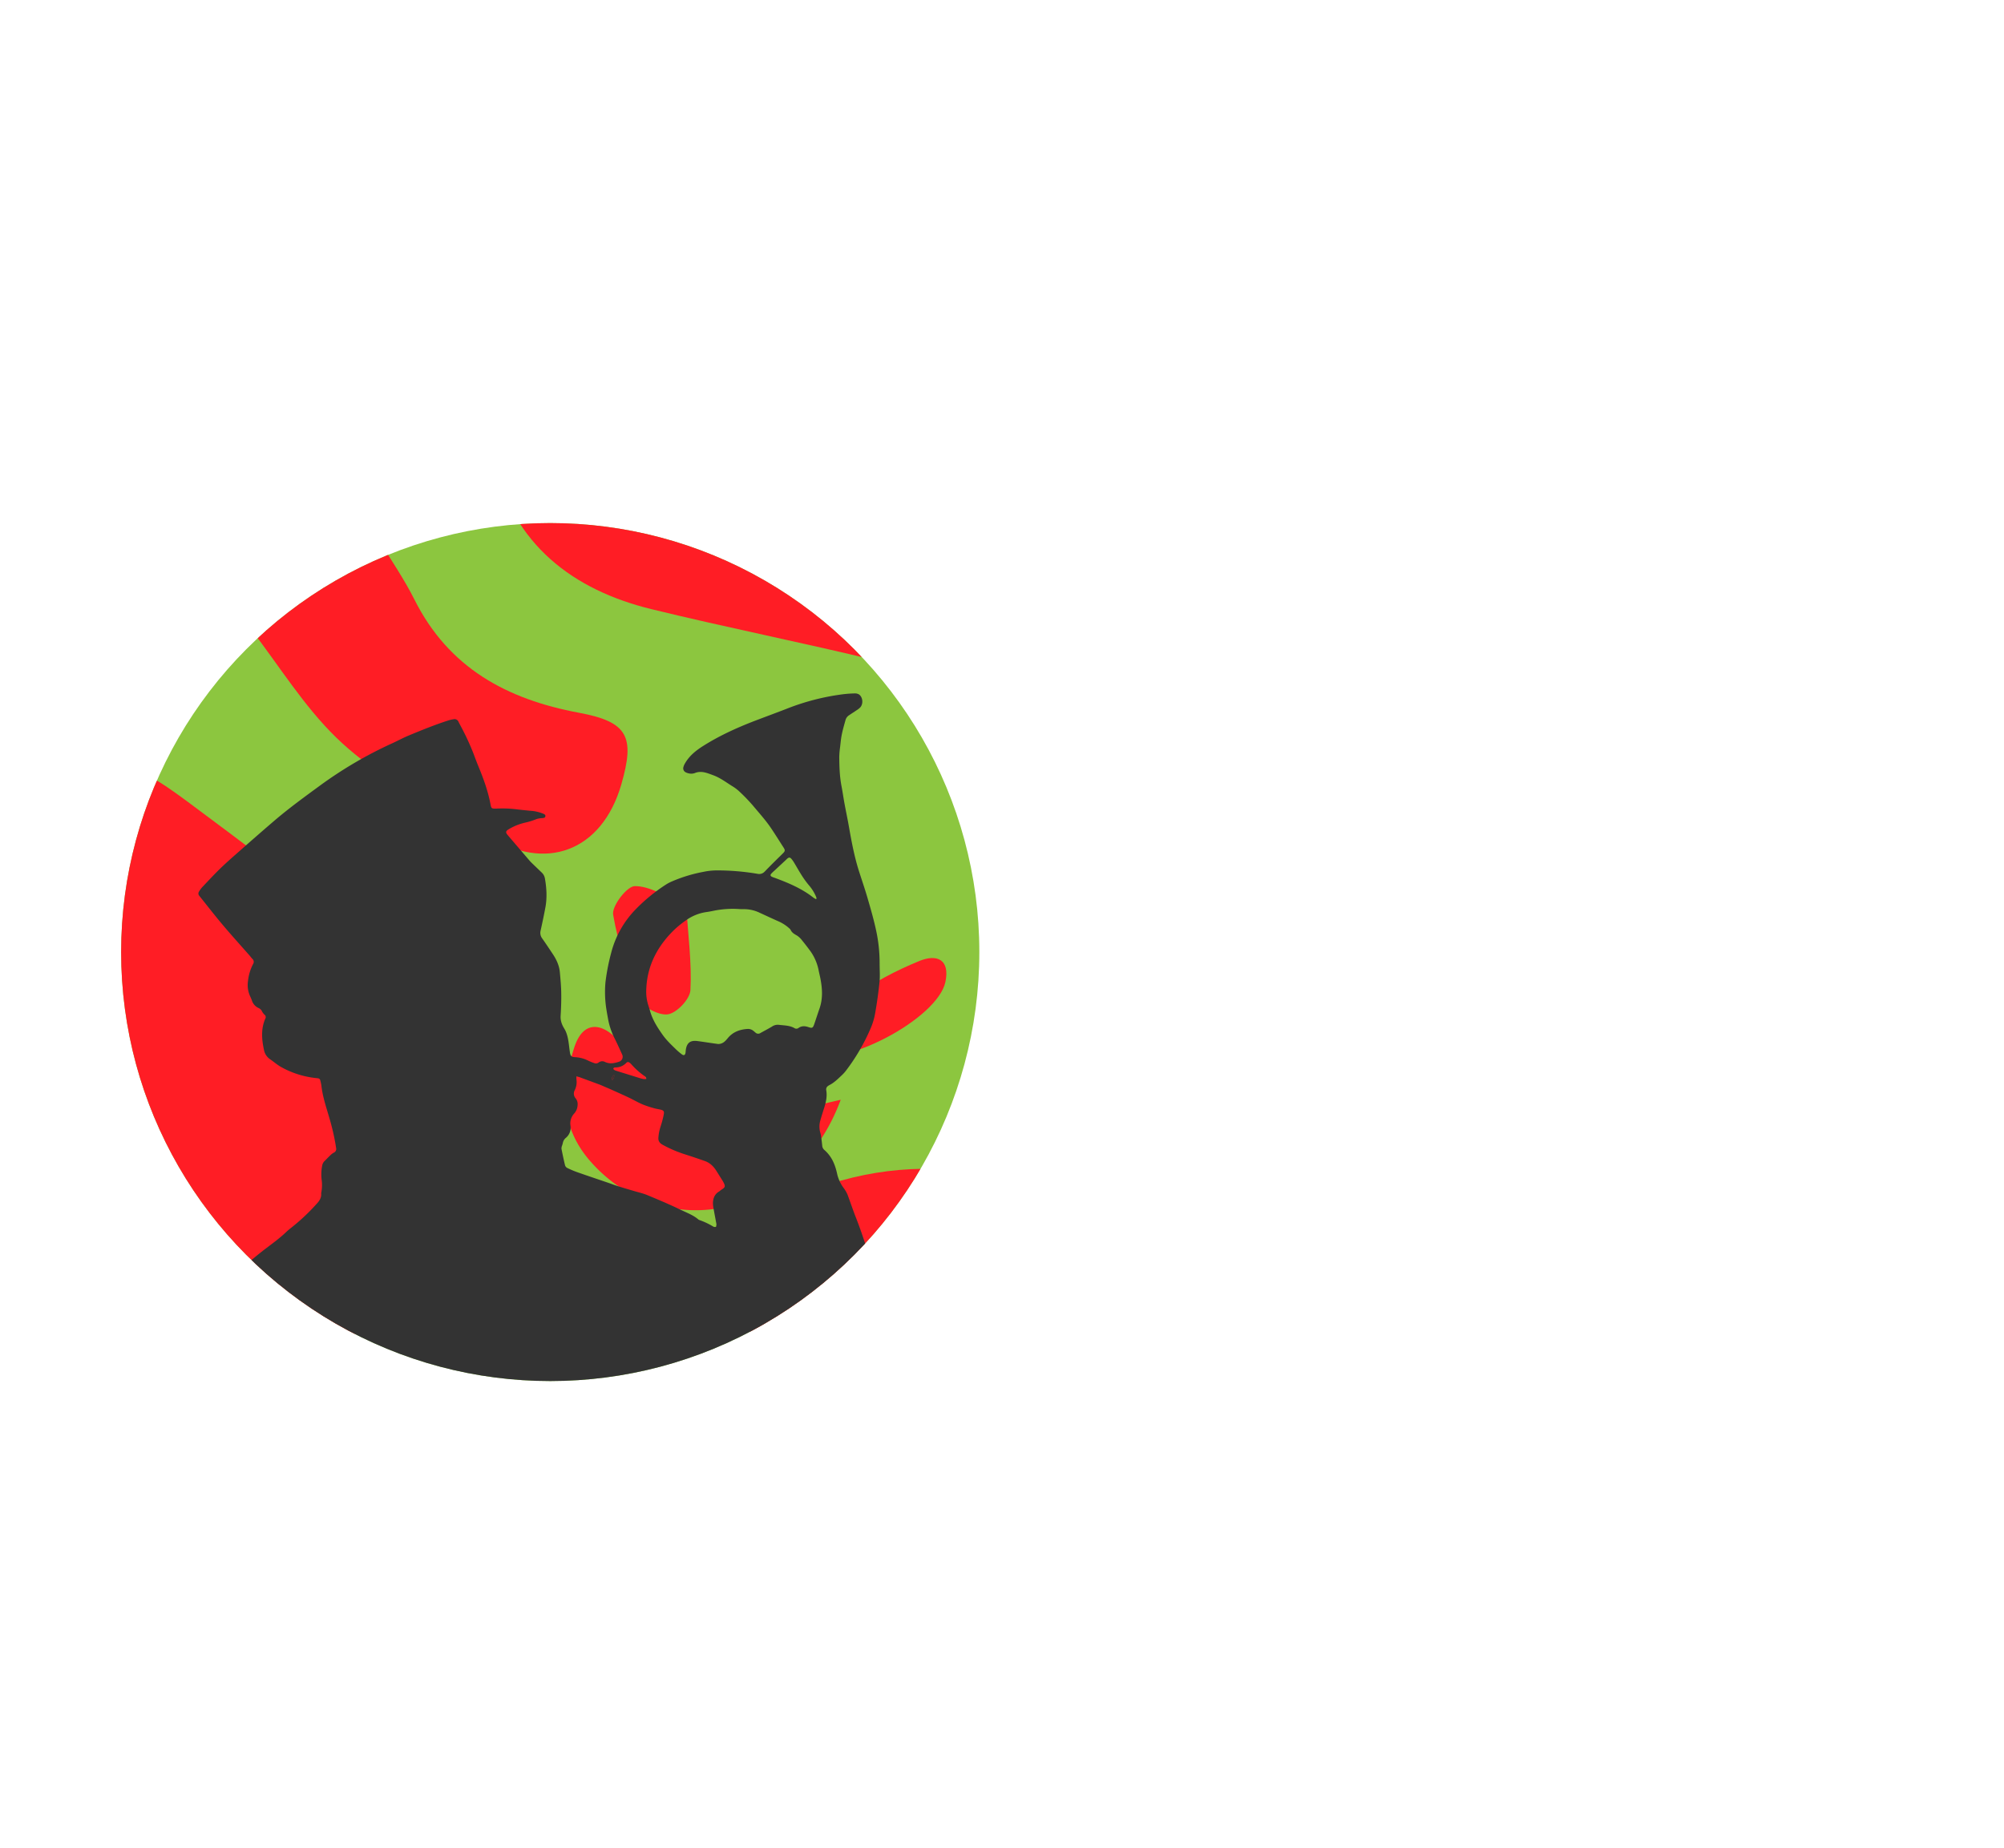 <svg id="Layer_1" data-name="Layer 1" xmlns="http://www.w3.org/2000/svg" xmlns:xlink="http://www.w3.org/1999/xlink" viewBox="0 0 1727.98 1594.14"><defs><style>.cls-1{fill:#8cc63f;}.cls-2{clip-path:url(#clip-path);}.cls-3{fill:#ff1d25;}.cls-4{fill:#333;}</style><clipPath id="clip-path" transform="translate(63.93 440.21)"><circle class="cls-1" cx="410.52" cy="380.94" r="370"/></clipPath></defs><title>postman</title><g id="Layer_3" data-name="Layer 3"><circle class="cls-1" cx="474.45" cy="821.15" r="370"/><g class="cls-2"><g id="akcqST"><path class="cls-3" d="M-63.93,374.22C-41.2,340-17.16,306.65,4,271.51c33.85-56.33,40.58-59.81,94-20.13q135.89,101,268.57,206.33c16.28,12.93,26,35.05,36.2,54.29,4.61,8.7,4,20.71,4,31.21-.13,22.74-8.19,34.52-34.93,29.93-73.35-12.59-87.36-3-109.47,68.29-3.49,11.25-7.12,22.52-9.64,34-12.25,55.88-23.45,62-77.59,41.57Z" transform="translate(63.93 440.21)"/><path class="cls-3" d="M1559.48,684.3c-43.4,2.05-87.46,9.73-130,4.72-51.82-6.08-104.38-17.7-152.83-36.63-37.65-14.72-69.75-19.94-108-5.88-18,6.61-40.81.27-61.43-.19,7.86-20.61,11.95-43.9,24.32-61.31,32.86-46.27,74.32-83,134.92-86.18,57.49-3,115.1-5.25,172.65-4.94,49.37.26,98.72,4.59,148.07,7.12l77,110.39Z" transform="translate(63.93 440.21)"/><path class="cls-3" d="M1206.38-45.13c-18.25-7-38.67-10.79-54.4-21.48-71-48.28-140.86-98.33-210.87-148.11-53.53-38.07-96-86-126.34-144.48l116.2-81Z" transform="translate(63.93 440.21)"/><path class="cls-3" d="M262.83,25.57c10.27,17.07,21.7,33.56,30.59,51.31,29.5,58.9,79.51,86.05,142,97.68,42.24,7.86,48.23,20.77,36.39,61.79-16.69,57.78-65.66,76.12-115.48,44-11.57-7.45-26.28-10.06-37.7-17.68-31.64-21.1-65.52-40.36-92.47-66.56-28.23-27.45-49.43-62.12-73.7-93.63Z" transform="translate(63.93 440.21)"/><path class="cls-3" d="M1112.11,996.16c-40.34-12.92-80.6-26.12-121-38.71-47.31-14.73-59.27-32.87-56.74-83.05,1.84-36.38,1.71-72.86,2.36-109.3.57-32.54,57.87-102.18,89.93-104.8,6.6-.54,22.71,19.67,20.66,24.79-11.55,28.83-23.68,58.88-42.81,82.74-15,18.67-16.46,31.35.74,43.55,28.16,20,56.78,40.62,88.07,54.59,43.63,19.48,89.9,33.08,135,49.19Z" transform="translate(63.93 440.21)"/><path class="cls-3" d="M419.69-83.79C477.35,5.08,568.26,38.72,664.53,63c86.29,21.8,169,51.09,238.24,109.73,6,5.1,11.72,10.58,16,23.12-11.38-1.09-24,.68-33.94-3.72-123.83-55-257.07-75.11-387.25-107-67.21-16.45-119.13-55.55-136-128.48Z" transform="translate(63.93 440.21)"/><path class="cls-3" d="M1530.4,419.67c-25.87-6.61-52.72-10.73-77.32-20.51-25.39-10.1-48.33-13.62-74.2-2.26-50.52,22.19-101.18,44.4-153.1,62.9-23.81,8.48-54.83,39.94-73.93-9.86-2.24-5.82-18.51-6.26-29.93-9.68,5.91-36.83,34.88-48.25,60.25-60.51,80.68-39,164.3-64.57,255.74-47.47,10.24,1.92,21.14.25,31.74.24Z" transform="translate(63.93 440.21)"/><path class="cls-3" d="M341.09,955.21c51.18,22.6,103,43.91,153.31,68.28,31.14,15.09,38,49.28,29.87,75.76-5.41,17.76-34.87,28.18-53.57,41.88Z" transform="translate(63.93 440.21)"/><path class="cls-3" d="M908.76,1137.92c-33.2-14.39-66.91-27.73-99.37-43.64-15.58-7.63-28.78-20.13-44.62-31.54,37.47-28.86,105.41-11.5,190.47,42.78Z" transform="translate(63.93 440.21)"/><path class="cls-3" d="M572.15,620.24c104.85-70.88,213.48-65,321.68-11.31,59.34,29.42,60.52,119.47,4.16,156.49-9.34,6.13-25.74,8.43-36.19,4.78-45.59-15.94-90-11.61-135.27.34-19.27,5.09-39.42,7.53-59.34,9.29-34.12,3-58.56-8.59-70.91-44.08-6.8-19.5-19.23-38-32.6-54.07C534.29,646.35,533.43,646.75,572.15,620.24Z" transform="translate(63.93 440.21)"/><path class="cls-3" d="M661,508.31c-38.09,102.87-151.67,125-215.15,53.92-27.35-30.64-25.86-64.07-14.61-99,7.35-22.78,23-21.93,37.28-6.81a178.77,178.77,0,0,1,28.45,40.17c18.82,36.5,48.21,40.31,83.6,30.88C604.64,521.07,629.07,515.86,661,508.31Z" transform="translate(63.93 440.21)"/><path class="cls-3" d="M751,901.21c10-26.44,19.5-60.21,56.45-47.17,32.78,11.56,22.67,45.67,19.81,71.32C823.92,955,801.71,966.93,776,956c-24-10.18-36-.18-52.26,13.26-12.73,10.52-29.58,20.31-45.44,21.86-28.5,2.79-43.86-25.06-31.24-51.2C664.65,903.53,712,885.6,751,901.21Z" transform="translate(63.93 440.21)"/><path class="cls-3" d="M948.75,309.58c-1.58,23.62,4.22,49.09-5.91,60.92-14.05,16.4-39.46,24.2-61.25,32.32-9.74,3.63-22.78-2.89-33.88-1.44C810,406.3,801,399,810.43,362.71c7-27,17.75-53.49,30.18-78.54,3.74-7.55,21-15.58,28.18-12.94C894.4,280.62,918.36,294.51,948.75,309.58Z" transform="translate(63.93 440.21)"/><path class="cls-3" d="M730.82,1123.3c-7.08,4.35-12.48,10-18.67,11.1-42.71,7.39-85.43,15.5-128.51,19.47-11.7,1.07-24.64-11.25-37-17.42,8.27-11.27,14.32-28.78,25.21-32.64a505.19,505.19,0,0,1,98.65-24.35C701,1075.2,720.58,1093,730.82,1123.3Z" transform="translate(63.93 440.21)"/><path class="cls-3" d="M527.71,339.94c1.69,26.58,4.93,50.31,3.7,73.8-.4,7.72-11.61,19.61-19.32,20.88s-22.1-6.22-25.17-13.44C477,398,469,373.45,464.76,348.67c-1.28-7.42,11.91-24.52,18.62-24.6C496.31,323.92,509.35,332.74,527.71,339.94Z" transform="translate(63.93 440.21)"/><path class="cls-3" d="M626.4,470.16c26-42.06,62-64.92,102.42-81.54,15.23-6.26,26.5-1.21,22.44,18.12C744.67,438.12,663,482.54,626.4,470.16Z" transform="translate(63.93 440.21)"/></g><g id="CnyKaB.tif"><path class="cls-4" d="M718,767.94h-646a16.64,16.64,0,0,1-.42-3c.07-2,.33-3.9.49-5.86a134.92,134.92,0,0,1,5.25-28.32c1.44-4.77,3.9-12.55,5.14-17.38.9-3.54,2.58-6.66,4.12-9.88a4.27,4.27,0,0,1,3.78-2.68c2.63-.06,4.46-1.39,6.11-3.22,1.2-1.33,2.58-2.5,3.71-3.87a111.54,111.54,0,0,1,16-15.67c8.77-7.11,17.41-14.39,25.8-21.94,7.68-6.92,15.57-13.66,23.81-19.9,5.75-4.36,11.57-8.6,16.81-13.58a55.54,55.54,0,0,1,4.51-3.88,172.8,172.8,0,0,0,21.09-19.66c2.66-2.84,5.21-5.69,4.81-10a1.08,1.08,0,0,1,0-.31,33.74,33.74,0,0,0,.38-11.64,39.6,39.6,0,0,1,.48-12,7.34,7.34,0,0,1,2.27-4.18c1.59-1.53,3.08-3.17,4.69-4.68a13.74,13.74,0,0,1,3-2.32,3.42,3.42,0,0,0,2.06-3.94c-.14-.84-.24-1.69-.37-2.53a197.09,197.09,0,0,0-5.65-24.11c-2.57-8.91-5.6-17.72-6.63-27a36.93,36.93,0,0,0-.8-4c-.48-2.12-.94-2.48-3.09-2.69a78.44,78.44,0,0,1-31-9.68c-3.24-1.83-6.09-4.35-9.17-6.48a12.46,12.46,0,0,1-5.41-7.78c-2-9.27-2.88-18.52,1.13-27.56a2,2,0,0,0,.31-.95c-.09-.64-.13-1.52-.54-1.82a11.46,11.46,0,0,1-3-4,6.06,6.06,0,0,0-2.64-2.22,10.58,10.58,0,0,1-5.7-6.34,33.58,33.58,0,0,0-1.43-3.46,23.26,23.26,0,0,1-2-13.43,41.26,41.26,0,0,1,4.33-14.62,3.43,3.43,0,0,0-.59-4.59c-.83-.84-1.5-1.85-2.28-2.74-7.76-8.83-15.66-17.54-23.23-26.52-6.92-8.2-13.47-16.69-20.19-25.06a3,3,0,0,1-.2-3.79,23.24,23.24,0,0,1,2.54-3.51c5.21-5.5,10.36-11.07,15.79-16.35,5.26-5.09,10.78-9.92,16.28-14.75,10-8.84,20.07-17.66,30.22-26.36,12.63-10.81,26.08-20.58,39.47-30.39a353.38,353.38,0,0,1,62.3-36.45c4.73-2.16,9.3-4.67,14.09-6.66,11.24-4.67,22.53-9.25,34.12-13a31.52,31.52,0,0,1,4.71-1.08,3.67,3.67,0,0,1,4.17,2.23c.78,1.61,1.66,3.17,2.48,4.76a213.74,213.74,0,0,1,10.57,23c1.35,3.64,2.71,7.27,4.19,10.85,4.41,10.67,8.3,21.49,10.42,32.87.58,3.12,1,3.45,4.26,3.38.26,0,.52,0,.77,0A103.4,103.4,0,0,1,383,258c3.38.38,6.77.75,10.16,1.06a35,35,0,0,1,10.93,2.39c1.08.47,2.46.88,2.24,2.39s-1.67,1.43-2.84,1.59a18.8,18.8,0,0,0-4.75.78,59.32,59.32,0,0,1-10,3.13,48.15,48.15,0,0,0-11.77,4.4c-4.53,2.42-5.48,3.3-3.39,6l.33.38q9.38,11,18.76,21.94c.54.63,1.11,1.24,1.7,1.81,2.89,2.8,5.79,5.58,8.69,8.37a9.09,9.09,0,0,1,2.83,5c1.48,8.27,2,16.58.51,24.9-1.25,6.78-2.69,13.53-4.17,20.26a7.9,7.9,0,0,0,1.32,6.73c3.16,4.44,6.15,9,9.18,13.54,3.21,4.8,5.59,10,6.1,15.8S419.91,410.12,420,416c.12,6.63-.1,13.28-.52,19.91-.26,4.15,1.06,7.62,3.11,11a21.17,21.17,0,0,1,1.06,1.92c2.79,6,2.86,12.46,3.87,18.78.47,3,1.27,3.85,4.52,4a27.38,27.38,0,0,1,11.11,2.93,47.46,47.46,0,0,0,5.17,2.11,3.82,3.82,0,0,0,3.88-.42,5.09,5.09,0,0,1,5.56-.51c4,1.93,8,1.11,11.94-.15a4.5,4.5,0,0,0,2.82-6.32c-2.29-5-4.52-10-7-14.88a60.69,60.69,0,0,1-5.18-16c-.47-2.51-.93-5-1.32-7.55a94.19,94.19,0,0,1-.84-24.19A181.65,181.65,0,0,1,463,381.85a83.34,83.34,0,0,1,20.57-37.13,148.12,148.12,0,0,1,27.2-22.3,36.67,36.67,0,0,1,5-2.54,126.24,126.24,0,0,1,26.6-8.08A56.4,56.4,0,0,1,554,310.51a209.14,209.14,0,0,1,35.59,3,6.39,6.39,0,0,0,5.76-1.9c5.06-5.25,10.27-10.38,15.48-15.49,2.33-2.28,2.46-2.91.67-5.66-2.13-3.28-4.2-6.61-6.32-9.9-1.66-2.57-3.32-5.15-5.07-7.66-4.43-6.37-9.65-12.11-14.6-18.06a154.18,154.18,0,0,0-12.23-12.68,36.37,36.37,0,0,0-5.06-3.86c-5.66-3.44-10.87-7.59-17.22-9.9-5.23-1.89-10.24-4.18-15.94-1.81a8.89,8.89,0,0,1-4,.41,10.51,10.51,0,0,1-3.82-1.15,3.78,3.78,0,0,1-2-4,12.42,12.42,0,0,1,1.58-3.83c3.83-6.61,9.64-11.15,16-15.13,14.64-9.19,30.34-16.18,46.46-22.28,8.28-3.14,16.59-6.21,24.85-9.41a201.2,201.2,0,0,1,49.61-12.72c3.12-.36,6.28-.56,9.42-.62a6.41,6.41,0,0,1,3.61.9c3.34,2.33,3.83,8.2,1,11.23a17.27,17.27,0,0,1-3,2.33c-2.11,1.44-4.27,2.8-6.38,4.24a7.23,7.23,0,0,0-3.15,3.91c-1.17,4.17-2.4,8.34-3.27,12.58-.74,3.57-1.06,7.24-1.48,10.87a72.21,72.21,0,0,0-.76,8.9c.09,8.35.35,16.69,1.93,24.93.95,4.93,1.64,9.92,2.55,14.86,1.2,6.53,2.6,13,3.75,19.57,2.28,13,4.68,26,8.66,38.61,2.44,7.71,5.11,15.35,7.37,23.12,2.64,9.07,5.28,18.16,7.31,27.38A133.55,133.55,0,0,1,694.54,391c0,5.27.43,10.59-.1,15.8-.9,8.91-2.16,17.8-3.7,26.62a58.62,58.62,0,0,1-3.61,12.52,171.47,171.47,0,0,1-22,37.79,32.83,32.83,0,0,1-3,3.27c-3.46,3.23-6.78,6.66-11.13,8.79a6.54,6.54,0,0,0-.84.57,3.54,3.54,0,0,0-1.65,3.74c.93,5.21-.2,10.16-1.75,15.07-1.15,3.66-2.32,7.31-3.34,11a18.59,18.59,0,0,0,.06,10.83,31.86,31.86,0,0,1,.84,4.86c.32,2.07.52,4.15.74,6.23a5.34,5.34,0,0,0,2,3.68,30,30,0,0,1,4,4.3c3.84,5,5.72,10.82,7,16.84a32.67,32.67,0,0,0,5.42,11.45,28.37,28.37,0,0,1,3.44,5.92c2.54,6.86,4.85,13.82,7.56,20.62a389.82,389.82,0,0,1,12.91,39.58c1.15,4.09,2.08,8.25,3.37,12.3,1.08,3.4,2.49,6.7,3.87,10a77.42,77.42,0,0,0,4.42,9.76,150.66,150.66,0,0,1,10.23,22c2.07,5.32,4,10.68,6.26,15.93A55.72,55.72,0,0,1,719,732.29a80.53,80.53,0,0,0,2.17,8.89C724,750.59,722.62,759.45,718,767.94ZM493.34,412.86a38.66,38.66,0,0,0,1.72,13.91c.49,1.54,1,3.07,1.44,4.63,2.09,7.79,6.36,14.43,10.94,20.92,3.31,4.69,7.47,8.6,11.55,12.57a51.81,51.81,0,0,0,4.86,4.14c1.83,1.41,3,.9,3.33-1.34.12-.76.12-1.53.23-2.29.84-6.12,3.85-8.51,10-7.71,5.9.78,11.78,1.75,17.68,2.52a7.08,7.08,0,0,0,3.16-.51c2.42-.88,4-2.88,5.56-4.76,4.44-5.21,10.29-7.29,16.9-7.69a7.2,7.2,0,0,1,5,1.65c.6.47,1.18,1,1.76,1.47a3.37,3.37,0,0,0,4.23.43c3.35-1.87,6.75-3.63,10-5.58a8.87,8.87,0,0,1,5.8-1.55c4.61.62,9.39.44,13.63,2.88a3,3,0,0,0,3.39-.09c2.79-2,5.66-1.81,8.75-.76s3.74.7,4.87-2.52c1.56-4.51,3-9.05,4.57-13.55,3-8.59,2.43-17.26.74-26-.41-2.08-.92-4.15-1.36-6.23A43,43,0,0,0,635,380.35c-2.37-3.21-4.79-6.4-7.33-9.48a17.14,17.14,0,0,0-4.41-4.18c-2.25-1.3-4.43-2.46-5.51-5a3.9,3.9,0,0,0-1-1.11,34.52,34.52,0,0,0-9.59-6.22c-5.38-2.36-10.68-4.87-16-7.3a31.1,31.1,0,0,0-13.57-3.13c-1.28,0-2.56,0-3.83-.06a82.84,82.84,0,0,0-22.6,1.5c-1.83.38-3.68.74-5.53,1a39.93,39.93,0,0,0-18.3,7.35A82.93,82.93,0,0,0,514,365.25C501.49,378.7,494.05,394.33,493.34,412.86ZM433.1,488.11a24.84,24.84,0,0,0,0,2.51,15.78,15.78,0,0,1-1.33,9.22,6.19,6.19,0,0,0,.74,7.35,8,8,0,0,1,1.6,5.77,11.54,11.54,0,0,1-2.9,7.2A12.49,12.49,0,0,0,428,530.74a11.33,11.33,0,0,1-3.89,10.34,7.51,7.51,0,0,0-2.75,4.69,24.33,24.33,0,0,1-.76,2.43,6.28,6.28,0,0,0-.38,2.49c.94,4.75,1.94,9.51,3.08,14.22a3.86,3.86,0,0,0,1.87,2.22,82.72,82.72,0,0,0,8.68,3.68c9,3.16,18,6.18,27.06,9.26,2.9,1,5.76,2.09,8.68,3,4.3,1.36,8.63,2.62,13,3.91,3.83,1.15,7.78,2,11.45,3.51,9.6,4,19.2,8,28.53,12.53,5.3,2.58,11,4.59,15.6,8.49a4.11,4.11,0,0,0,1.35.69A61.72,61.72,0,0,1,551,617.66a3,3,0,0,0,2.31.3c.39-.16.39-1.33.52-2.05a2,2,0,0,0-.09-.76c-.8-4.35-1.64-8.69-2.4-13a23.68,23.68,0,0,1-.53-4.8c.12-4.12,1.52-7.63,5.26-9.88.72-.43,1.31-1.09,2-1.53,3.48-2.11,3.69-3,1.46-7.08-.16-.3-.34-.59-.53-.88q-2.56-4.09-5.14-8.2c-2.41-3.85-5.5-7-9.85-8.54-5.29-1.89-10.61-3.68-16-5.42a108.34,108.34,0,0,1-20.88-8.84c-2.21-1.28-3.49-3.1-3.37-5.59a39,39,0,0,1,1-6.78c.59-2.48,1.5-4.89,2.17-7.35.6-2.22,1.16-4.46,1.55-6.72.36-2.1-.24-3-2.33-3.57-1.88-.51-3.86-.71-5.73-1.25a90.71,90.71,0,0,1-10.16-3.33c-4.07-1.73-7.9-4-11.9-5.9-4.76-2.26-9.58-4.4-14.39-6.57-1.94-.88-3.9-1.7-5.85-2.53-1.79-.77-3.57-1.6-5.4-2.29-5.41-2-10.84-4-16.27-6C435.56,488.73,434.51,488.5,433.1,488.11ZM639.67,335.28l.52-.55a17,17,0,0,0-.6-1.87,38,38,0,0,0-6.11-9.65,78.11,78.11,0,0,1-6-8.24c-2.29-3.57-4.35-7.3-6.55-10.93a26.61,26.61,0,0,0-2.33-3.34c-1.28-1.54-2.17-1.58-3.68-.36-.39.32-.74.71-1.11,1.06l-10.06,9.37a30,30,0,0,0-2.74,2.67c-.85,1-.65,1.87.52,2.5a21.08,21.08,0,0,0,2.61,1c11.83,4.38,23.41,9.24,33.43,17.16A14.76,14.76,0,0,0,639.67,335.28ZM493.37,490.36c-.12-1.68-1.25-2.28-2.18-2.92a64,64,0,0,1-10.59-9.54,13.72,13.72,0,0,0-1.28-1.25c-1.27-1.06-2.24-1.22-3.37,0a12.67,12.67,0,0,1-9.17,3.81c-.72,0-1.59,0-1.89,1.17.61,1.16,1.88,1.49,3.06,1.86q10.11,3.18,20.23,6.29a22.53,22.53,0,0,0,3.23.74A9,9,0,0,0,493.37,490.36ZM465.58,487c-1.78,1.42-2.12,2.38-1.53,4.36A4.84,4.84,0,0,0,465.58,487Z" transform="translate(63.93 440.21)"/><path class="cls-4" d="M465.58,487a4.84,4.84,0,0,1-1.53,4.36C463.46,489.37,463.8,488.41,465.58,487Z" transform="translate(63.93 440.21)"/></g></g></g></svg>